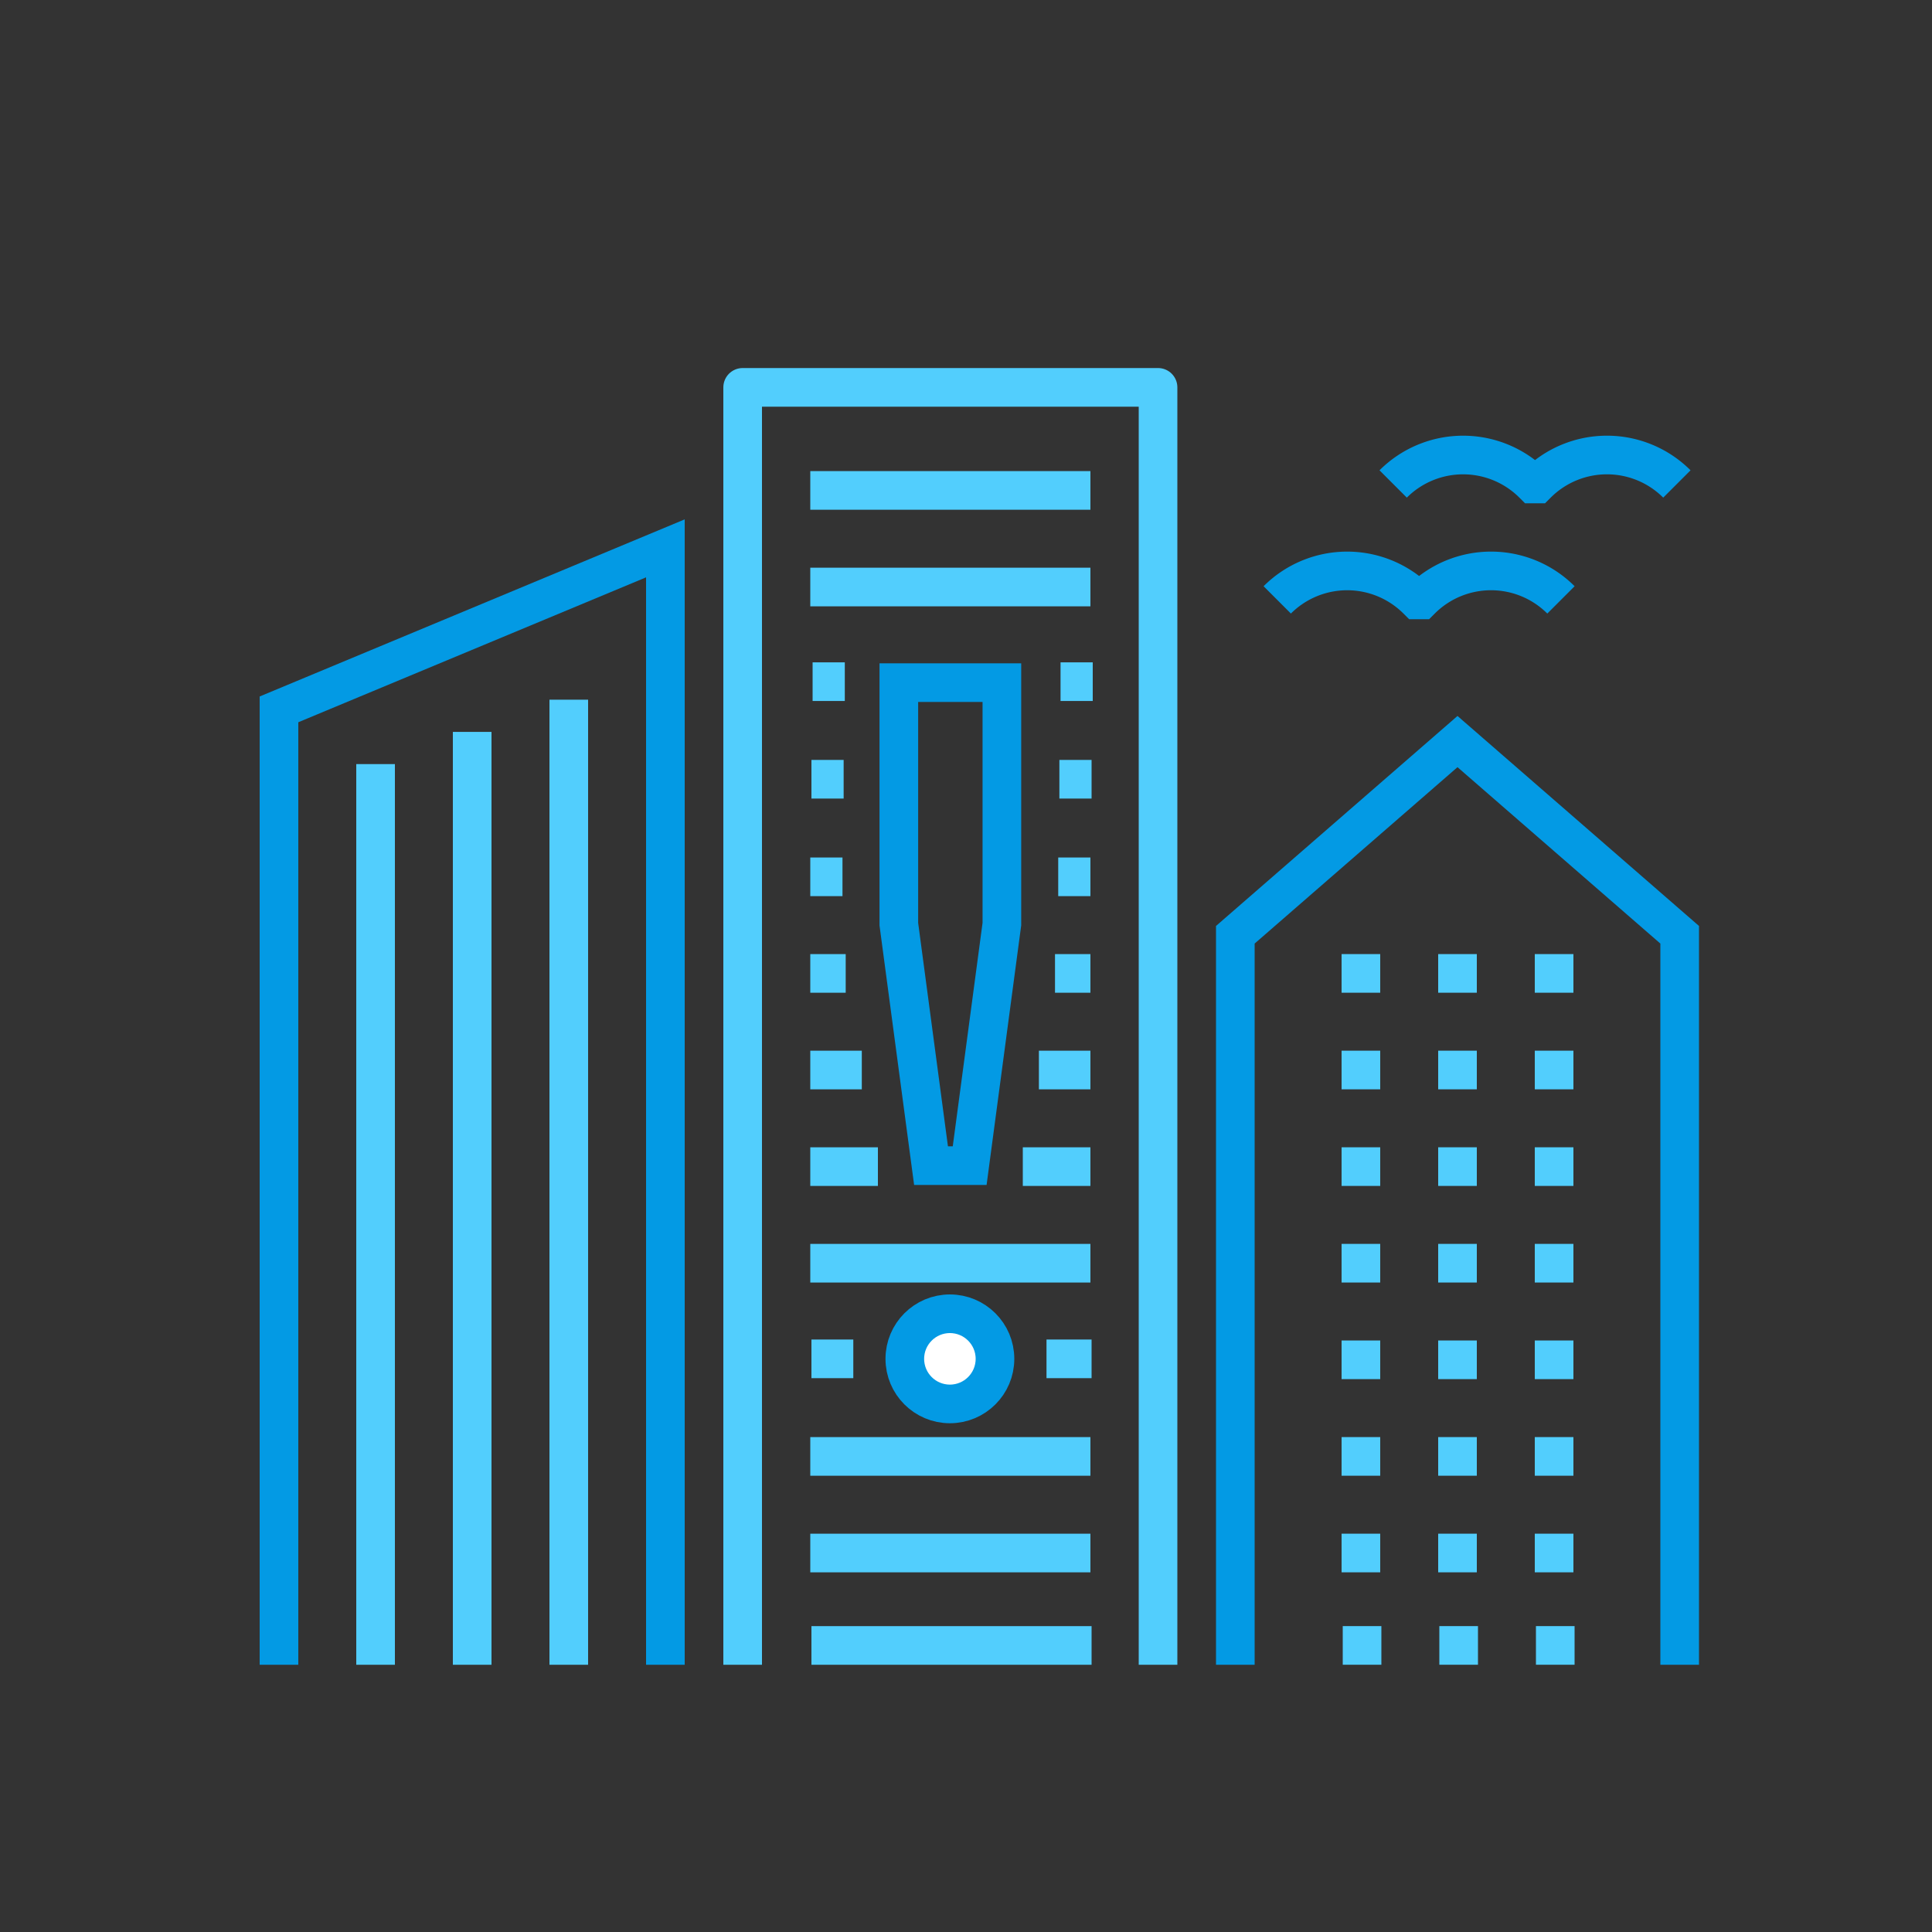 <svg xmlns="http://www.w3.org/2000/svg" viewBox="0 0 600 600"><rect x="0" y="0" width="600" height="600" fill="#333333" stroke="none"/><defs><style>.a,.b{fill:none;}.a,.d{stroke:#039ae4;stroke-miterlimit:10;}.a,.b,.d{stroke-width:12px;}.b{stroke:#52cefd;stroke-linejoin:round;}.c{fill:#52cefd;}.d{fill:#fff;}</style></defs><title>cityUpdates</title><path class="a" d="M396.66,186.3h0a30.73,30.73,0,0,1,43.44,0h1.24a30.71,30.71,0,0,1,43.43,0h0"/><path class="a" d="M432.66,150.3h0a30.73,30.73,0,0,1,43.44,0h1.24a30.71,30.71,0,0,1,43.43,0h0"/><polyline class="a" points="86.64 517 86.64 220.3 206.64 170.3 206.64 517"/><polyline class="b" points="230.64 517 230.64 120.3 359.64 120.3 359.64 517"/><polyline class="a" points="383.64 517 383.64 290.3 452.64 230.3 521.64 290.3 521.64 517"/><line class="b" x1="251.64" y1="152.3" x2="338.64" y2="152.3"/><line class="b" x1="251.64" y1="182.3" x2="338.64" y2="182.3"/><line class="b" x1="261.64" y1="272.3" x2="251.64" y2="272.3"/><line class="b" x1="338.64" y1="272.3" x2="328.64" y2="272.3"/><line class="b" x1="262" y1="242" x2="252" y2="242"/><line class="b" x1="339" y1="242" x2="329" y2="242"/><line class="b" x1="262.36" y1="211.7" x2="252.36" y2="211.7"/><line class="b" x1="339.36" y1="211.7" x2="329.36" y2="211.7"/><line class="b" x1="338.64" y1="302.3" x2="327.64" y2="302.3"/><line class="b" x1="262.64" y1="302.3" x2="251.64" y2="302.3"/><line class="b" x1="338.64" y1="332.3" x2="322.64" y2="332.3"/><line class="b" x1="267.64" y1="332.3" x2="251.64" y2="332.3"/><line class="b" x1="338.64" y1="362.3" x2="317.64" y2="362.3"/><line class="b" x1="272.64" y1="362.3" x2="251.64" y2="362.3"/><polyline class="b" points="338.64 392.3 312.64 392.3 277.64 392.3 251.64 392.3"/><line class="b" x1="265" y1="422" x2="252" y2="422"/><line class="b" x1="339" y1="422" x2="325" y2="422"/><line class="b" x1="251.64" y1="452.3" x2="338.64" y2="452.3"/><line class="b" x1="251.64" y1="482.3" x2="338.64" y2="482.3"/><line class="b" x1="252" y1="511" x2="339" y2="511"/><line class="b" x1="116.64" y1="237.3" x2="116.64" y2="517"/><line class="b" x1="146.64" y1="227.3" x2="146.64" y2="517"/><line class="b" x1="176.64" y1="217.3" x2="176.64" y2="517"/><rect class="c" x="416.64" y="296.3" width="12" height="12"/><rect class="c" x="446.64" y="296.3" width="12" height="12"/><rect class="c" x="476.64" y="296.3" width="12" height="12"/><rect class="c" x="416.64" y="326.3" width="12" height="12"/><rect class="c" x="446.64" y="326.3" width="12" height="12"/><rect class="c" x="476.64" y="326.3" width="12" height="12"/><rect class="c" x="416.64" y="356.3" width="12" height="12"/><rect class="c" x="446.64" y="356.3" width="12" height="12"/><rect class="c" x="476.64" y="356.3" width="12" height="12"/><rect class="c" x="416.64" y="386.3" width="12" height="12"/><rect class="c" x="446.64" y="386.3" width="12" height="12"/><rect class="c" x="476.64" y="386.3" width="12" height="12"/><rect class="c" x="416.64" y="416.3" width="12" height="12"/><rect class="c" x="446.64" y="416.3" width="12" height="12"/><rect class="c" x="476.64" y="416.3" width="12" height="12"/><rect class="c" x="416.64" y="446.3" width="12" height="12"/><rect class="c" x="446.64" y="446.3" width="12" height="12"/><rect class="c" x="476.64" y="446.3" width="12" height="12"/><rect class="c" x="416.64" y="476.3" width="12" height="12"/><rect class="c" x="446.64" y="476.3" width="12" height="12"/><rect class="c" x="476.64" y="476.3" width="12" height="12"/><rect class="c" x="417" y="505" width="12" height="12"/><rect class="c" x="447" y="505" width="12" height="12"/><rect class="c" x="477" y="505" width="12" height="12"/><circle class="d" cx="295" cy="422" r="14"/><polygon class="a" points="301.14 362 289.14 362 279.14 287 279.14 212 311.14 212 311.14 287 301.14 362"/></svg>